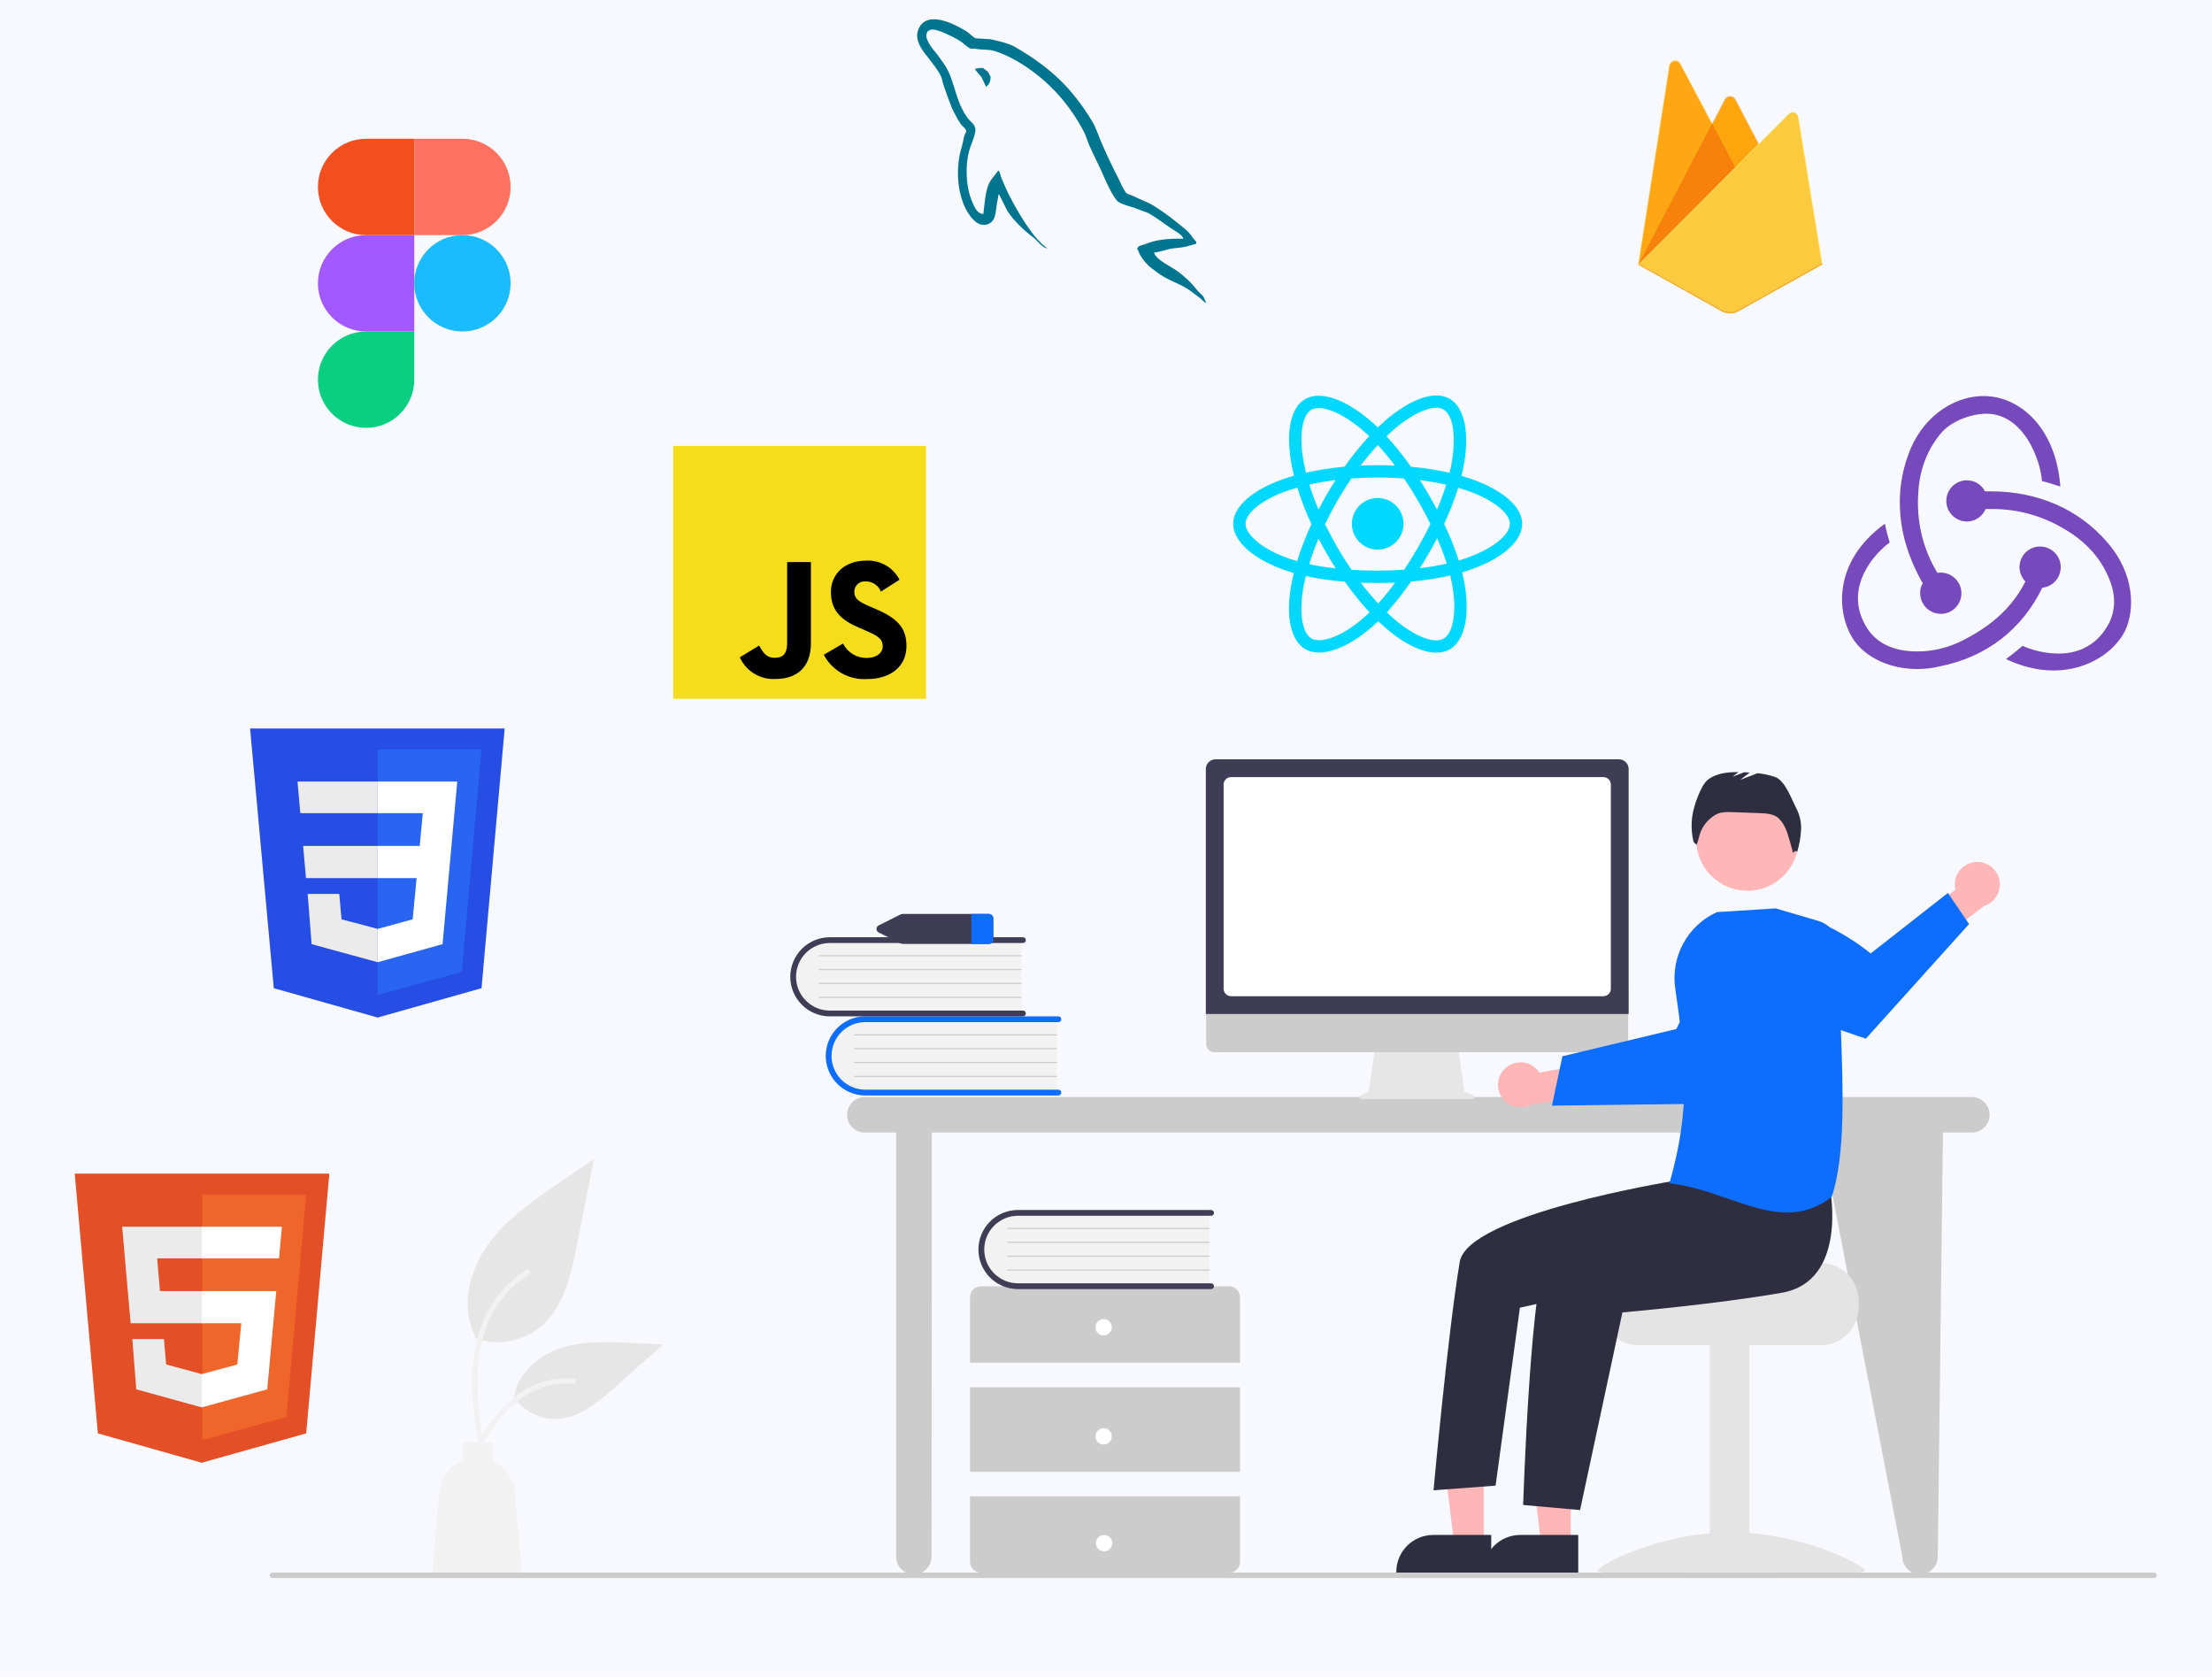 <svg width="1148" height="870" viewBox="0 0 1148 870" fill="none" xmlns="http://www.w3.org/2000/svg">
<rect width="1440" height="1024" transform="translate(-90)" fill="#F8F8FF"/>
<g clip-path="url(#clip0_2_2)">
<path d="M1023.38 569.258H448.805C446.366 569.258 444.026 570.227 442.301 571.952C440.576 573.677 439.607 576.017 439.607 578.457C439.607 580.896 440.576 583.236 442.301 584.961C444.026 586.686 446.366 587.655 448.805 587.655H465.08V807.721C465.08 810.161 466.05 812.5 467.775 814.225C469.5 815.951 471.84 816.92 474.279 816.92C476.719 816.92 479.059 815.951 480.784 814.225C482.509 812.5 483.478 810.161 483.478 807.721L483.618 587.655H944.774L987.294 807.721C987.294 810.161 988.263 812.5 989.988 814.225C991.713 815.951 994.053 816.92 996.493 816.92C998.932 816.92 1001.27 815.951 1003 814.225C1004.72 812.5 1005.69 810.161 1005.69 807.721L1008.37 587.655H1023.38C1025.82 587.655 1028.16 586.686 1029.89 584.961C1031.61 583.236 1032.58 580.896 1032.58 578.457C1032.58 576.017 1031.61 573.677 1029.89 571.952C1028.16 570.227 1025.82 569.258 1023.38 569.258V569.258Z" fill="#CCCCCC"/>
<path d="M548.401 528.269V567.223H450.804C448.247 567.312 445.696 566.897 443.299 566C440.902 565.104 438.705 563.744 436.833 561.998C434.962 560.252 433.452 558.155 432.391 555.826C431.33 553.497 430.738 550.982 430.649 548.424C430.56 545.866 430.976 543.316 431.873 540.918C432.769 538.521 434.129 536.324 435.875 534.453C437.621 532.581 439.718 531.072 442.047 530.011C444.376 528.95 446.891 528.358 449.449 528.269C449.901 528.253 450.352 528.253 450.804 528.269L548.401 528.269Z" fill="#F2F2F2"/>
<path d="M550.798 566.924C550.798 567.321 550.64 567.702 550.359 567.983C550.078 568.264 549.697 568.422 549.3 568.422H449.066C443.625 568.418 438.408 566.254 434.561 562.405C430.715 558.556 428.554 553.337 428.554 547.896C428.554 542.455 430.715 537.236 434.561 533.387C438.408 529.538 443.625 527.374 449.066 527.37H549.3C549.497 527.369 549.692 527.408 549.874 527.483C550.056 527.558 550.222 527.668 550.362 527.807C550.501 527.946 550.612 528.112 550.687 528.294C550.763 528.476 550.802 528.671 550.802 528.868C550.802 529.065 550.763 529.26 550.687 529.442C550.612 529.624 550.501 529.79 550.362 529.929C550.222 530.068 550.056 530.178 549.874 530.253C549.692 530.328 549.497 530.367 549.3 530.366H449.066C444.422 530.373 439.97 532.223 436.688 535.51C433.406 538.797 431.563 543.251 431.563 547.896C431.563 552.54 433.406 556.995 436.688 560.282C439.97 563.569 444.422 565.419 449.066 565.426H549.3C549.697 565.426 550.078 565.584 550.359 565.865C550.64 566.146 550.798 566.527 550.798 566.924V566.924Z" fill="#0D6EFD"/>
<path d="M548.401 537.258H443.522C443.443 537.259 443.367 537.228 443.311 537.172C443.254 537.116 443.222 537.041 443.221 536.961C443.22 536.882 443.251 536.806 443.307 536.749C443.362 536.692 443.438 536.66 443.517 536.659H548.401C548.48 536.66 548.555 536.692 548.61 536.748C548.666 536.804 548.697 536.88 548.697 536.959C548.697 537.038 548.666 537.113 548.61 537.169C548.555 537.226 548.48 537.258 548.401 537.258Z" fill="#CCCCCC"/>
<path d="M548.401 544.45H443.522C443.443 544.45 443.367 544.419 443.311 544.364C443.254 544.308 443.222 544.232 443.221 544.153C443.22 544.074 443.251 543.998 443.307 543.941C443.362 543.884 443.438 543.852 443.517 543.851H548.401C548.48 543.851 548.555 543.883 548.61 543.94C548.666 543.996 548.697 544.071 548.697 544.15C548.697 544.229 548.666 544.305 548.61 544.361C548.555 544.417 548.48 544.449 548.401 544.45Z" fill="#CCCCCC"/>
<path d="M548.401 551.642H443.522C443.443 551.642 443.367 551.611 443.311 551.555C443.254 551.5 443.222 551.424 443.221 551.345C443.22 551.265 443.251 551.189 443.307 551.132C443.362 551.076 443.438 551.043 443.517 551.042H548.401C548.48 551.043 548.555 551.075 548.61 551.131C548.666 551.187 548.697 551.263 548.697 551.342C548.697 551.421 548.666 551.497 548.61 551.553C548.555 551.609 548.48 551.641 548.401 551.642Z" fill="#CCCCCC"/>
<path d="M548.401 558.833H443.522C443.443 558.834 443.367 558.803 443.311 558.747C443.254 558.691 443.222 558.616 443.221 558.536C443.22 558.457 443.251 558.381 443.307 558.324C443.362 558.267 443.438 558.235 443.517 558.234H548.401C548.48 558.235 548.555 558.267 548.61 558.323C548.666 558.379 548.697 558.455 548.697 558.534C548.697 558.612 548.666 558.688 548.61 558.744C548.555 558.8 548.48 558.832 548.401 558.833Z" fill="#CCCCCC"/>
<path d="M530.003 487.228V526.182H432.407C427.241 526.362 422.215 524.482 418.436 520.957C414.656 517.431 412.431 512.548 412.252 507.383C412.072 502.217 413.952 497.191 417.477 493.412C421.003 489.632 425.886 487.407 431.051 487.228C431.503 487.212 431.955 487.212 432.407 487.228H530.003Z" fill="#F2F2F2"/>
<path d="M532.4 525.883C532.4 526.28 532.242 526.661 531.961 526.942C531.68 527.223 531.299 527.381 530.902 527.381H430.668C425.225 527.381 420.004 525.218 416.154 521.369C412.305 517.52 410.142 512.299 410.142 506.855C410.142 501.411 412.305 496.19 416.154 492.341C420.004 488.491 425.225 486.329 430.668 486.329H530.902C531.099 486.329 531.293 486.367 531.475 486.443C531.657 486.518 531.822 486.628 531.961 486.768C532.1 486.907 532.211 487.072 532.286 487.254C532.361 487.435 532.4 487.63 532.4 487.827C532.4 488.024 532.361 488.219 532.286 488.4C532.211 488.582 532.1 488.747 531.961 488.886C531.822 489.026 531.657 489.136 531.475 489.211C531.293 489.286 531.099 489.325 530.902 489.325H430.668C426.019 489.325 421.561 491.172 418.273 494.46C414.986 497.747 413.139 502.206 413.139 506.855C413.139 511.504 414.986 515.963 418.273 519.25C421.561 522.538 426.019 524.384 430.668 524.384H530.902C531.299 524.385 531.68 524.543 531.961 524.823C532.242 525.104 532.4 525.485 532.4 525.883Z" fill="#3F3D56"/>
<path d="M530.003 496.217H425.125C425.045 496.218 424.969 496.187 424.913 496.131C424.856 496.075 424.824 496 424.823 495.92C424.823 495.841 424.853 495.765 424.909 495.708C424.964 495.651 425.04 495.619 425.119 495.618H530.003C530.082 495.619 530.157 495.651 530.213 495.707C530.268 495.763 530.299 495.839 530.299 495.918C530.299 495.996 530.268 496.072 530.213 496.128C530.157 496.184 530.082 496.216 530.003 496.217V496.217Z" fill="#CCCCCC"/>
<path d="M530.003 503.409H425.125C425.045 503.409 424.969 503.378 424.913 503.323C424.856 503.267 424.824 503.191 424.823 503.112C424.823 503.033 424.853 502.956 424.909 502.9C424.964 502.843 425.04 502.811 425.119 502.81H530.003C530.082 502.81 530.157 502.842 530.213 502.898C530.268 502.954 530.299 503.03 530.299 503.109C530.299 503.188 530.268 503.264 530.213 503.32C530.157 503.376 530.082 503.408 530.003 503.409Z" fill="#CCCCCC"/>
<path d="M530.003 510.6H425.125C425.045 510.601 424.969 510.57 424.913 510.514C424.856 510.459 424.824 510.383 424.823 510.304C424.823 510.224 424.853 510.148 424.909 510.091C424.964 510.035 425.04 510.002 425.119 510.001H530.003C530.082 510.002 530.157 510.034 530.213 510.09C530.268 510.146 530.299 510.222 530.299 510.301C530.299 510.38 530.268 510.456 530.213 510.512C530.157 510.568 530.082 510.6 530.003 510.6Z" fill="#CCCCCC"/>
<path d="M530.003 517.792H425.125C425.045 517.792 424.969 517.761 424.913 517.706C424.856 517.65 424.824 517.574 424.823 517.495C424.823 517.416 424.853 517.34 424.909 517.283C424.964 517.226 425.04 517.194 425.119 517.193H530.003C530.082 517.194 530.157 517.225 530.213 517.282C530.268 517.338 530.299 517.413 530.299 517.492C530.299 517.571 530.268 517.647 530.213 517.703C530.157 517.759 530.082 517.791 530.003 517.792V517.792Z" fill="#CCCCCC"/>
<path d="M643.537 707.102V673.137C643.537 671.635 642.94 670.195 641.879 669.134C640.817 668.072 639.377 667.476 637.876 667.476H509.092C507.59 667.476 506.151 668.072 505.089 669.134C504.027 670.195 503.431 671.635 503.431 673.137V707.102H643.537Z" fill="#CCCCCC"/>
<path d="M643.537 719.839H503.431V763.71H643.537V719.839Z" fill="#CCCCCC"/>
<path d="M503.431 776.447V810.412C503.431 811.914 504.027 813.353 505.089 814.415C506.151 815.477 507.59 816.073 509.092 816.073H637.876C639.377 816.073 640.817 815.477 641.879 814.415C642.94 813.353 643.537 811.914 643.537 810.412V776.447H503.431Z" fill="#CCCCCC"/>
<path d="M572.776 692.95C575.121 692.95 577.022 691.049 577.022 688.704C577.022 686.359 575.121 684.458 572.776 684.458C570.432 684.458 568.531 686.359 568.531 688.704C568.531 691.049 570.432 692.95 572.776 692.95Z" fill="white"/>
<path d="M572.776 749.558C575.121 749.558 577.022 747.657 577.022 745.312C577.022 742.968 575.121 741.067 572.776 741.067C570.432 741.067 568.531 742.968 568.531 745.312C568.531 747.657 570.432 749.558 572.776 749.558Z" fill="white"/>
<path d="M573.004 804.968C575.349 804.968 577.249 803.067 577.249 800.722C577.249 798.377 575.349 796.477 573.004 796.477C570.659 796.477 568.758 798.377 568.758 800.722C568.758 803.067 570.659 804.968 573.004 804.968Z" fill="white"/>
<path d="M627.652 628.749V667.704H530.056C524.893 667.88 519.871 665.998 516.094 662.473C512.317 658.948 510.094 654.067 509.915 648.904C509.735 643.741 511.612 638.717 515.135 634.938C518.658 631.158 523.537 628.932 528.7 628.749C529.152 628.733 529.604 628.733 530.056 628.749H627.652Z" fill="#F2F2F2"/>
<path d="M630.05 667.404C630.05 667.801 629.892 668.182 629.611 668.463C629.33 668.744 628.949 668.902 628.552 668.902H528.318C522.875 668.903 517.655 666.743 513.805 662.896C509.955 659.049 507.79 653.831 507.787 648.388C507.784 642.946 509.942 637.725 513.787 633.873C517.633 630.022 522.851 627.855 528.293 627.85H628.552C628.749 627.849 628.944 627.888 629.126 627.963C629.308 628.038 629.474 628.148 629.613 628.287C629.753 628.426 629.864 628.592 629.939 628.774C630.015 628.956 630.054 629.151 630.054 629.348C630.054 629.545 630.015 629.74 629.939 629.922C629.864 630.104 629.753 630.27 629.613 630.409C629.474 630.548 629.308 630.658 629.126 630.733C628.944 630.808 628.749 630.847 628.552 630.846H528.318C523.673 630.852 519.22 632.702 515.938 635.989C512.655 639.276 510.811 643.731 510.811 648.376C510.811 653.021 512.655 657.476 515.938 660.763C519.22 664.05 523.673 665.9 528.318 665.906H628.552C628.949 665.906 629.33 666.064 629.611 666.345C629.892 666.626 630.05 667.007 630.05 667.404V667.404Z" fill="#3F3D56"/>
<path d="M627.652 637.738H522.774C522.695 637.739 522.619 637.708 522.562 637.652C522.506 637.596 522.474 637.521 522.473 637.441C522.472 637.362 522.503 637.286 522.559 637.229C522.614 637.172 522.69 637.14 522.769 637.139H627.653C627.731 637.14 627.807 637.172 627.863 637.228C627.918 637.284 627.949 637.36 627.949 637.439C627.949 637.518 627.918 637.593 627.863 637.649C627.807 637.706 627.731 637.738 627.653 637.738H627.652Z" fill="#CCCCCC"/>
<path d="M627.652 644.93H522.774C522.695 644.93 522.619 644.899 522.562 644.844C522.506 644.788 522.474 644.712 522.473 644.633C522.472 644.554 522.503 644.478 522.559 644.421C522.614 644.364 522.69 644.332 522.769 644.331H627.653C627.731 644.332 627.807 644.363 627.863 644.42C627.918 644.476 627.949 644.551 627.949 644.63C627.949 644.709 627.918 644.785 627.863 644.841C627.807 644.897 627.731 644.929 627.653 644.93H627.652Z" fill="#CCCCCC"/>
<path d="M627.652 652.122H522.774C522.695 652.122 522.619 652.091 522.562 652.035C522.506 651.98 522.474 651.904 522.473 651.825C522.472 651.746 522.503 651.669 522.559 651.613C522.614 651.556 522.69 651.523 522.769 651.522H627.653C627.731 651.523 627.807 651.555 627.863 651.611C627.918 651.667 627.949 651.743 627.949 651.822C627.949 651.901 627.918 651.977 627.863 652.033C627.807 652.089 627.731 652.121 627.653 652.122H627.652Z" fill="#CCCCCC"/>
<path d="M627.652 659.313H522.774C522.695 659.314 522.619 659.283 522.562 659.227C522.506 659.171 522.474 659.096 522.473 659.016C522.472 658.937 522.503 658.861 522.559 658.804C522.614 658.747 522.69 658.715 522.769 658.714H627.653C627.731 658.715 627.807 658.747 627.863 658.803C627.918 658.859 627.949 658.935 627.949 659.014C627.949 659.093 627.918 659.168 627.863 659.224C627.807 659.281 627.731 659.312 627.653 659.313H627.652Z" fill="#CCCCCC"/>
<path d="M513.031 474.232H468.565C468.143 474.232 467.727 474.329 467.348 474.515L456.125 480.134C455.756 480.291 455.441 480.553 455.22 480.888C454.998 481.222 454.88 481.615 454.88 482.016C454.88 482.417 454.998 482.81 455.22 483.144C455.441 483.479 455.756 483.741 456.125 483.898L467.348 489.517C467.727 489.703 468.143 489.8 468.565 489.8H513.031C513.644 489.835 514.246 489.628 514.707 489.222C515.168 488.817 515.45 488.247 515.494 487.634V476.398C515.45 475.785 515.168 475.215 514.707 474.81C514.246 474.404 513.644 474.197 513.031 474.232V474.232Z" fill="#3F3D56"/>
<path d="M515.494 476.398V487.634C515.45 488.247 515.168 488.817 514.707 489.223C514.246 489.628 513.644 489.835 513.031 489.8H504.172V474.232H513.031C513.644 474.197 514.246 474.404 514.707 474.81C515.168 475.215 515.45 475.785 515.494 476.398V476.398Z" fill="#0D6EFD"/>
<path d="M246.444 694.412C252.17 696.424 258.317 696.928 264.294 695.876C270.271 694.823 275.876 692.248 280.57 688.4C292.522 678.368 296.27 661.84 299.319 646.536C302.325 631.448 305.332 616.359 308.338 601.27L289.456 614.272C275.877 623.622 261.992 633.271 252.59 646.814C243.188 660.357 239.084 678.844 246.638 693.498" fill="#E6E6E6"/>
<path d="M248.058 749.216C246.147 735.295 244.182 721.196 245.523 707.126C246.713 694.63 250.525 682.425 258.287 672.418C262.406 667.117 267.419 662.574 273.1 658.995C274.581 658.06 275.944 660.408 274.469 661.339C264.64 667.551 257.038 676.724 252.758 687.535C248.031 699.558 247.272 712.663 248.087 725.435C248.579 733.158 249.623 740.831 250.675 748.494C250.758 748.841 250.707 749.206 250.531 749.516C250.355 749.826 250.068 750.057 249.728 750.163C249.381 750.257 249.011 750.21 248.698 750.032C248.386 749.855 248.156 749.562 248.058 749.216L248.058 749.216Z" fill="#F2F2F2"/>
<path d="M266.466 724.583C268.921 728.315 272.297 731.352 276.267 733.401C280.237 735.45 284.668 736.442 289.132 736.281C300.607 735.737 310.172 727.728 318.783 720.126L344.253 697.638L327.396 696.831C315.274 696.251 302.839 695.71 291.293 699.448C279.747 703.186 269.098 712.183 266.987 724.134" fill="#E6E6E6"/>
<path d="M242.657 757.218C251.856 740.942 262.525 722.853 281.59 717.071C286.891 715.469 292.449 714.895 297.966 715.38C299.704 715.53 299.27 718.21 297.535 718.061C288.288 717.293 279.059 719.735 271.402 724.974C264.033 729.99 258.296 736.963 253.44 744.357C250.466 748.887 247.801 753.608 245.137 758.323C244.285 759.83 241.796 758.743 242.657 757.218L242.657 757.218Z" fill="#F2F2F2"/>
<path d="M227.919 774.35C228.229 770.759 229.518 767.321 231.646 764.412C233.775 761.503 236.661 759.234 239.99 757.852V748.442H255.772V758.148C258.937 759.598 261.661 761.862 263.666 764.708C265.671 767.554 266.885 770.881 267.185 774.35L270.896 817.488H224.208L227.919 774.35Z" fill="#F2F2F2"/>
<path d="M764.636 568.373L759.942 566.396L756.721 542.861H713.832L710.341 566.3L706.141 568.4C705.94 568.501 705.778 568.666 705.683 568.87C705.588 569.073 705.564 569.303 705.616 569.522C705.668 569.74 705.791 569.935 705.968 570.075C706.144 570.214 706.362 570.29 706.587 570.29H764.249C764.48 570.29 764.703 570.21 764.881 570.064C765.059 569.919 765.182 569.716 765.227 569.49C765.273 569.264 765.239 569.03 765.131 568.826C765.023 568.623 764.849 568.463 764.636 568.373V568.373Z" fill="#E6E6E6"/>
<path d="M840.853 545.992H630.17C629.065 545.99 628.006 545.549 627.225 544.766C626.444 543.984 626.006 542.924 626.006 541.818V512.109H845.018V541.818C845.018 542.924 844.579 543.984 843.799 544.766C843.018 545.549 841.959 545.99 840.853 545.992V545.992Z" fill="#CCCCCC"/>
<path d="M845.238 526.15H625.813V399.032C625.815 397.698 626.346 396.419 627.289 395.475C628.232 394.532 629.511 394.001 630.845 394H840.206C841.54 394.001 842.819 394.532 843.763 395.475C844.706 396.419 845.237 397.698 845.238 399.032L845.238 526.15Z" fill="#3F3D56"/>
<path d="M832.133 516.924H638.919C637.89 516.923 636.904 516.514 636.177 515.787C635.45 515.06 635.041 514.074 635.04 513.045V407.105C635.041 406.077 635.45 405.091 636.177 404.364C636.904 403.636 637.89 403.227 638.919 403.226H832.133C833.161 403.227 834.147 403.636 834.874 404.364C835.602 405.091 836.011 406.077 836.012 407.105V513.045C836.011 514.074 835.602 515.06 834.874 515.787C834.147 516.514 833.161 516.923 832.133 516.924V516.924Z" fill="white"/>
<path d="M781.243 554.305C782.49 553.153 783.975 552.288 785.593 551.772C787.211 551.255 788.922 551.1 790.607 551.317C792.291 551.533 793.907 552.117 795.342 553.026C796.776 553.935 797.994 555.147 798.909 556.577L825.044 551.931L831.741 567.124L794.742 573.167C792.237 574.546 789.313 574.957 786.525 574.324C783.737 573.691 781.278 572.057 779.614 569.732C777.95 567.407 777.197 564.552 777.497 561.709C777.798 558.866 779.13 556.231 781.243 554.305V554.305Z" fill="#FFB6B6"/>
<path d="M805.44 573.704L832.685 573.365L836.134 573.318L891.567 572.62C891.567 572.62 906.62 558.259 919.727 543.473L917.89 530.185C916.098 517.144 909.629 505.198 899.686 496.57C880.913 509.114 870.026 533.944 870.026 533.944L835.656 542.165L832.218 542.987L810.862 548.09L805.44 573.704Z" fill="#0D6EFD"/>
<path d="M944.913 655.38H894.056C894.056 657.559 838.462 659.328 838.462 659.328C837.235 660.251 836.118 661.311 835.13 662.486C832.162 666.025 830.54 670.499 830.55 675.119V678.277C830.552 683.511 832.632 688.531 836.333 692.232C840.035 695.933 845.054 698.013 850.289 698.015H944.913C950.147 698.011 955.165 695.93 958.866 692.229C962.566 688.528 964.648 683.51 964.652 678.277V675.119C964.645 669.886 962.563 664.869 958.863 661.169C955.163 657.469 950.146 655.387 944.913 655.38V655.38Z" fill="#E4E4E4"/>
<path d="M907.93 697.231H887.402V815.721H907.93V697.231Z" fill="#E4E4E4"/>
<path d="M828.976 815C828.976 817.218 860.083 815.858 898.456 815.858C936.828 815.858 967.935 817.218 967.935 815C967.935 812.781 936.828 795.193 898.456 795.193C860.083 795.193 828.976 812.782 828.976 815Z" fill="#E4E4E4"/>
<path d="M815.186 801.461L799.908 801.46L792.64 742.531L815.188 742.532L815.186 801.461Z" fill="#FFB6B6"/>
<path d="M819.082 816.27L769.82 816.268V815.645C769.82 810.56 771.84 805.683 775.436 802.088C779.032 798.492 783.909 796.472 788.994 796.471H788.995L819.083 796.473L819.082 816.27Z" fill="#2F2E41"/>
<path d="M770.031 801.461L754.753 801.46L747.485 742.531L770.033 742.532L770.031 801.461Z" fill="#FFB6B6"/>
<path d="M773.927 816.27L724.665 816.268V815.645C724.665 810.56 726.685 805.683 730.281 802.088C733.877 798.492 738.754 796.472 743.839 796.471H743.84L773.928 796.473L773.927 816.27Z" fill="#2F2E41"/>
<path d="M906.887 462.2C921.557 462.2 933.451 450.307 933.451 435.636C933.451 420.965 921.557 409.072 906.887 409.072C892.216 409.072 880.323 420.965 880.323 435.636C880.323 450.307 892.216 462.2 906.887 462.2Z" fill="#FFB6B6"/>
<path d="M949.88 617.642C949.88 617.642 958.793 664.773 924.88 670.775C890.968 676.777 842.014 680.995 842.014 680.995L820.03 783.562L790.496 780.925C790.496 780.925 794.424 657.457 804.084 647.798C813.743 638.138 874.796 609.215 874.796 609.215L949.88 617.642Z" fill="#2F2E41"/>
<path d="M883.646 597.89L868.814 612.769C868.814 612.769 761.72 630.019 757.589 654.754C751.351 692.098 743.984 773.306 743.984 773.306L776.183 770.891L788.809 678.58L840.327 666.861L898.941 634.918L883.646 597.89Z" fill="#2F2E41"/>
<path d="M932.449 419.779C929.826 414.832 926.495 404.972 921.202 403.143C918.263 402.168 915.225 401.521 912.143 401.213L903.147 404.673L908.043 400.865C907.09 400.808 906.137 400.762 905.185 400.726L899.115 403.06L902.221 400.645C896.562 400.587 890.721 401.175 886.336 404.62C882.598 407.557 878.894 418.682 878.296 423.398C877.655 427.909 877.879 432.501 878.956 436.928L880.493 438.39C881.031 437.157 881.435 435.87 881.699 434.551C882.25 432.087 883.309 429.764 884.807 427.732C886.305 425.699 888.211 424 890.402 422.745L890.485 422.698C893.064 421.247 896.192 421.314 899.148 421.42L913.19 421.925C916.568 422.047 920.206 422.261 922.84 424.38C924.514 425.943 925.83 427.85 926.698 429.969C928.007 432.61 930.564 442.573 930.564 442.573C930.564 442.573 932.011 440.693 932.705 442.092C933.817 438.44 934.493 434.67 934.719 430.859C934.94 427.031 934.158 423.212 932.449 419.779V419.779Z" fill="#2F2E41"/>
<path d="M1025.36 447.302C1023.66 447.413 1022.01 447.895 1020.53 448.713C1019.04 449.531 1017.75 450.666 1016.74 452.036C1015.74 453.407 1015.05 454.981 1014.72 456.647C1014.4 458.313 1014.44 460.031 1014.84 461.68L993.483 477.437L999.893 492.754L1029.75 470.078C1032.47 469.21 1034.78 467.372 1036.24 464.914C1037.7 462.456 1038.21 459.548 1037.67 456.74C1037.13 453.933 1035.58 451.422 1033.31 449.682C1031.04 447.942 1028.21 447.095 1025.36 447.302V447.302Z" fill="#FFB6B6"/>
<path d="M1021.92 479.47L968.369 538.945C968.369 538.945 942.759 530.747 922.954 521.858L914.056 494.531C911.99 488.191 911.108 481.525 911.455 474.866C938.911 467.56 970.846 494.745 970.846 494.745L1010.93 463.346L1021.92 479.47Z" fill="#0D6EFD"/>
<path d="M896.964 622.035C887.41 618.735 877.531 615.322 866.875 614.041L866.418 613.986L866.544 613.543C877.575 574.812 874.821 550.036 869.416 512.82C868.266 504.792 869.743 496.608 873.627 489.489C877.51 482.37 883.592 476.698 890.964 473.319L891.03 473.289L921.464 471.355L921.533 471.351L943.668 477.861C946.852 478.804 949.639 480.766 951.601 483.444C953.564 486.123 954.595 489.372 954.535 492.692C954.295 504.931 954.804 518.596 955.342 533.063C956.55 565.519 957.799 599.08 950.711 620.855L950.674 620.969L950.58 621.043C944.064 626.35 935.902 629.217 927.499 629.151C917.564 629.151 907.425 625.649 896.964 622.035Z" fill="#0D6EFD"/>
<path d="M1117.91 818.837H141.415C141.04 818.837 140.68 818.687 140.415 818.422C140.149 818.157 140 817.797 140 817.421C140 817.046 140.149 816.686 140.415 816.421C140.68 816.155 141.04 816.006 141.415 816.006H1117.91C1118.29 816.006 1118.65 816.155 1118.91 816.421C1119.18 816.686 1119.33 817.046 1119.33 817.421C1119.33 817.797 1119.18 818.157 1118.91 818.422C1118.65 818.687 1118.29 818.837 1117.91 818.837Z" fill="#CCCCCC"/>
</g>
<g clip-path="url(#clip1_2_2)">
<path fill-rule="evenodd" clip-rule="evenodd" d="M510.137 35.251C508.431 35.219 507.223 35.435 505.948 35.715V35.947H506.181C506.997 37.619 508.434 38.696 509.44 40.137C510.213 41.766 510.989 43.394 511.764 45.021C511.843 44.943 511.922 44.867 511.997 44.789C513.44 43.775 514.098 42.151 514.092 39.671C513.513 39.062 513.427 38.302 512.927 37.577C512.265 36.61 510.976 36.063 510.137 35.251ZM622.742 154.606C623.84 155.411 624.576 156.661 626 157.167V156.934C625.25 155.983 625.06 154.671 624.372 153.675C623.366 152.669 622.353 151.66 621.347 150.65C618.388 146.724 614.637 143.279 610.645 140.415C607.466 138.129 600.34 135.045 599.012 131.343C598.936 131.264 598.857 131.185 598.778 131.106C601.034 130.853 603.677 130.037 605.759 129.478C609.257 128.541 612.384 128.784 615.994 127.85C617.625 127.383 619.252 126.917 620.88 126.456V125.522C619.055 123.648 617.753 121.168 615.764 119.472C610.552 115.038 604.868 110.604 599.011 106.91C595.766 104.859 591.751 103.529 588.309 101.791C587.151 101.207 585.119 100.903 584.353 99.93C582.548 97.624 581.562 94.702 580.167 92.018C577.248 86.394 574.377 80.252 571.789 74.335C570.027 70.301 568.873 66.322 566.673 62.702C556.109 45.333 544.735 34.849 527.121 24.544C523.37 22.353 518.859 21.488 514.092 20.358C511.534 20.203 508.972 20.046 506.414 19.892C504.852 19.239 503.228 17.329 501.762 16.402C495.925 12.716 480.955 4.696 476.635 15.239C473.905 21.893 480.712 28.386 483.148 31.759C484.858 34.124 487.044 36.776 488.268 39.435C489.07 41.184 489.207 42.938 489.899 44.788C491.59 49.345 493.059 54.302 495.246 58.515C496.353 60.645 497.573 62.891 498.971 64.796C499.829 65.966 501.295 66.48 501.525 68.286C500.092 70.297 500.009 73.417 499.204 75.964C495.567 87.43 496.938 101.679 502.229 110.166C503.85 112.77 507.673 118.359 512.927 116.214C517.523 114.342 516.499 108.538 517.814 103.419C518.109 102.256 517.929 101.403 518.511 100.627V100.859C519.909 103.65 521.305 106.442 522.7 109.233C525.801 114.225 531.302 119.445 535.963 122.962C538.377 124.787 540.28 127.944 543.408 129.012V128.775H543.174C542.566 127.835 541.618 127.441 540.85 126.684C539.028 124.898 537.003 122.679 535.496 120.634C531.255 114.879 527.51 108.579 524.097 102.022C522.466 98.891 521.049 95.436 519.674 92.251C519.145 91.021 519.151 89.164 518.046 88.527C516.541 90.861 514.324 92.751 513.16 95.507C511.299 99.915 511.059 105.289 510.369 110.862C509.961 111.009 510.142 110.909 509.901 111.094C506.66 110.314 505.522 106.978 504.319 104.115C501.274 96.879 500.708 85.225 503.388 76.894C504.081 74.74 507.219 67.95 505.946 65.959C505.34 63.971 503.344 62.824 502.227 61.305C500.839 59.428 499.458 56.959 498.498 54.79C496.009 49.148 494.846 42.814 492.221 37.109C490.966 34.384 488.844 31.623 487.102 29.198C485.172 26.513 483.012 24.536 481.518 21.287C480.986 20.133 480.262 18.287 481.052 17.1C481.301 16.299 481.656 15.965 482.449 15.704C483.801 14.663 487.556 16.05 488.962 16.634C492.691 18.183 495.808 19.659 498.968 21.752C500.484 22.758 502.018 24.704 503.85 25.243H505.945C509.223 25.995 512.893 25.478 515.95 26.407C521.359 28.051 526.206 30.608 530.607 33.388C544.016 41.853 554.981 53.908 562.482 68.286C563.688 70.601 564.212 72.81 565.273 75.267C567.416 80.219 570.12 85.313 572.253 90.157C574.38 94.986 576.455 99.862 579.464 103.884C581.045 105.996 587.157 107.13 589.936 108.305C591.883 109.127 595.071 109.985 596.913 111.094C600.438 113.22 603.848 115.748 607.151 118.076C608.802 119.241 613.879 121.791 614.129 123.89C605.948 123.673 599.698 124.433 594.354 126.685C592.835 127.323 590.415 127.342 590.165 129.242C591 130.116 591.132 131.426 591.796 132.5C593.069 134.566 595.222 137.33 597.146 138.784C599.247 140.369 601.411 142.065 603.66 143.437C607.664 145.88 612.136 147.274 615.99 149.719C618.27 151.163 620.526 152.978 622.742 154.606Z" fill="#00758F"/>
</g>
<path d="M763.33 248.459C761.774 247.924 760.162 247.417 758.501 246.938C758.774 245.824 759.025 244.725 759.247 243.644C762.903 225.901 760.513 211.608 752.352 206.901C744.527 202.389 731.729 207.094 718.804 218.342C717.562 219.424 716.315 220.569 715.069 221.769C714.239 220.975 713.411 220.208 712.584 219.474C699.038 207.446 685.461 202.378 677.308 207.098C669.49 211.623 667.175 225.061 670.466 241.876C670.783 243.5 671.155 245.159 671.575 246.845C669.653 247.39 667.798 247.972 666.023 248.591C650.142 254.127 640 262.805 640 271.805C640 281.102 650.888 290.426 667.429 296.079C668.734 296.525 670.089 296.947 671.484 297.348C671.031 299.172 670.637 300.959 670.306 302.702C667.169 319.225 669.619 332.345 677.416 336.842C685.469 341.487 698.985 336.713 712.147 325.209C713.187 324.299 714.231 323.335 715.277 322.324C716.632 323.629 717.986 324.865 719.332 326.023C732.08 336.994 744.671 341.423 752.46 336.914C760.506 332.256 763.121 318.162 759.726 301.015C759.467 299.705 759.165 298.367 758.826 297.005C759.775 296.725 760.707 296.435 761.616 296.134C778.812 290.436 790 281.226 790 271.805C790 262.772 779.531 254.036 763.33 248.459ZM759.6 290.051C758.78 290.323 757.939 290.585 757.081 290.84C755.183 284.83 752.621 278.439 749.485 271.837C752.477 265.391 754.94 259.082 756.785 253.112C758.32 253.556 759.809 254.024 761.244 254.518C775.125 259.297 783.592 266.362 783.592 271.805C783.592 277.604 774.448 285.132 759.6 290.051ZM753.44 302.259C754.941 309.841 755.155 316.697 754.161 322.056C753.267 326.872 751.471 330.082 749.249 331.368C744.522 334.104 734.413 330.548 723.511 321.166C722.261 320.09 721.002 318.942 719.739 317.727C723.966 313.104 728.19 307.73 732.313 301.762C739.564 301.119 746.415 300.067 752.628 298.63C752.934 299.865 753.206 301.075 753.44 302.259ZM691.138 330.895C686.52 332.526 682.841 332.573 680.618 331.291C675.886 328.562 673.919 318.028 676.602 303.897C676.91 302.279 677.276 300.617 677.697 298.918C683.842 300.276 690.643 301.254 697.911 301.843C702.062 307.683 706.408 313.051 710.788 317.752C709.831 318.675 708.878 319.555 707.93 320.384C702.11 325.471 696.278 329.08 691.138 330.895ZM669.501 290.016C662.187 287.516 656.147 284.267 652.006 280.721C648.286 277.535 646.408 274.372 646.408 271.805C646.408 266.343 654.551 259.377 668.132 254.641C669.78 254.067 671.505 253.525 673.295 253.017C675.172 259.123 677.635 265.506 680.606 271.961C677.596 278.512 675.099 284.998 673.204 291.175C671.927 290.808 670.691 290.422 669.501 290.016ZM676.754 240.645C673.935 226.239 675.807 215.371 680.519 212.644C685.537 209.738 696.633 213.881 708.329 224.265C709.077 224.929 709.827 225.624 710.58 226.343C706.222 231.022 701.915 236.35 697.802 242.156C690.747 242.809 683.994 243.86 677.785 245.266C677.395 243.696 677.049 242.153 676.754 240.645ZM741.457 256.622C739.973 254.058 738.449 251.555 736.896 249.121C741.682 249.726 746.267 250.529 750.573 251.511C749.281 255.655 747.669 259.987 745.773 264.428C744.412 261.845 742.973 259.24 741.457 256.622ZM715.072 230.922C718.027 234.124 720.987 237.699 723.899 241.578C720.965 241.44 717.995 241.368 715 241.368C712.034 241.368 709.085 241.438 706.17 241.574C709.084 237.731 712.07 234.161 715.072 230.922ZM688.517 256.666C687.034 259.237 685.622 261.828 684.282 264.423C682.416 259.997 680.82 255.646 679.516 251.444C683.796 250.486 688.359 249.703 693.115 249.109C691.54 251.566 690.003 254.088 688.517 256.666V256.666ZM693.252 294.959C688.339 294.411 683.706 293.668 679.428 292.737C680.752 288.459 682.384 284.015 684.29 279.494C685.632 282.087 687.05 284.679 688.542 287.255H688.542C690.062 289.88 691.636 292.451 693.252 294.959ZM715.249 313.14C712.212 309.864 709.182 306.239 706.224 302.34C709.096 302.453 712.024 302.51 715 302.51C718.057 302.51 721.08 302.441 724.055 302.309C721.134 306.278 718.184 309.908 715.249 313.14ZM745.834 279.264C747.839 283.833 749.529 288.255 750.871 292.459C746.522 293.451 741.826 294.25 736.878 294.844C738.435 292.376 739.973 289.83 741.483 287.211C743.011 284.562 744.462 281.908 745.834 279.264ZM735.932 284.01C733.588 288.076 731.18 291.957 728.737 295.62C724.285 295.938 719.687 296.102 715 296.102C710.332 296.102 705.792 295.957 701.419 295.673C698.877 291.962 696.417 288.069 694.087 284.045H694.088C691.764 280.031 689.626 275.984 687.688 271.959C689.625 267.925 691.758 263.873 694.068 259.867L694.068 259.868C696.384 255.851 698.822 251.977 701.341 248.289C705.802 247.952 710.377 247.776 715 247.776H715C719.644 247.776 724.224 247.953 728.684 248.293C731.164 251.954 733.586 255.815 735.911 259.833C738.263 263.896 740.424 267.921 742.378 271.868C740.43 275.884 738.274 279.949 735.932 284.01ZM749.151 212.453C754.174 215.35 756.128 227.032 752.972 242.351C752.77 243.328 752.544 244.324 752.297 245.333C746.074 243.897 739.317 242.828 732.241 242.165C728.12 236.295 723.849 230.959 719.561 226.34C720.714 225.231 721.865 224.174 723.011 223.176C734.085 213.538 744.435 209.734 749.151 212.453ZM715 258.411C722.397 258.411 728.394 264.408 728.394 271.805C728.394 279.203 722.397 285.2 715 285.2C707.603 285.2 701.606 279.203 701.606 271.805C701.606 264.408 707.603 258.411 715 258.411Z" fill="#00D8FF"/>
<path d="M480.625 231.375H349.375V362.625H480.625V231.375Z" fill="#F5DE19"/>
<path d="M437.542 333.914C438.66 336.186 440.398 338.095 442.554 339.422C444.711 340.749 447.198 341.439 449.73 341.414C454.839 341.414 458.106 338.859 458.106 335.32C458.106 331.102 454.75 329.592 449.125 327.131L446.041 325.809C437.134 322.017 431.228 317.269 431.228 307.228C431.228 297.98 438.259 290.934 449.289 290.934C452.86 290.677 456.427 291.476 459.546 293.232C462.666 294.988 465.199 297.624 466.83 300.811L457.187 306.975C456.559 305.395 455.466 304.043 454.052 303.099C452.638 302.154 450.97 301.662 449.27 301.688C448.529 301.613 447.779 301.694 447.071 301.926C446.362 302.157 445.709 302.533 445.154 303.031C444.599 303.528 444.153 304.136 443.846 304.815C443.539 305.494 443.376 306.23 443.369 306.975C443.369 310.673 445.661 312.173 450.953 314.475L454.037 315.797C464.519 320.292 470.444 324.872 470.444 335.17C470.444 346.275 461.72 352.359 450.006 352.359C445.442 352.65 440.891 351.614 436.903 349.376C432.915 347.137 429.659 343.793 427.53 339.745L437.542 333.914ZM393.972 334.983C395.908 338.419 397.67 341.325 401.908 341.325C405.958 341.325 408.517 339.741 408.517 333.577V291.638H420.85V333.741C420.85 346.509 413.35 352.322 402.433 352.322C398.574 352.533 394.741 351.571 391.439 349.563C388.137 347.555 385.52 344.595 383.931 341.072L393.972 334.983Z" fill="black"/>
<path d="M142.094 512.766L129.789 378H261.918L249.906 512.766L196 528" fill="#264DE4"/>
<path d="M196 388.84V516.281L239.652 504.27L249.906 388.84" fill="#2965F1"/>
<path d="M154.398 405.539H196V421.945H155.863L154.398 405.539ZM157.328 438.938H196V455.637H158.793L157.328 438.938ZM159.672 463.84H176.078L177.25 477.023L196 482.004V499.289L161.723 489.914" fill="#EBEBEB"/>
<path d="M196 438.938V455.637H216.215L214.164 477.023L196 482.004V499.289L229.691 489.914L237.309 405.539H196V421.945H219.438L217.826 438.938H196Z" fill="white"/>
<path d="M190 222C203.8 222 215 210.8 215 197V172H190C176.2 172 165 183.2 165 197C165 210.8 176.2 222 190 222Z" fill="#0ACF83"/>
<path d="M165 147C165 133.2 176.2 122 190 122H215V172H190C176.2 172 165 160.8 165 147Z" fill="#A259FF"/>
<path d="M165 97C165 83.2 176.2 72 190 72H215V122H190C176.2 122 165 110.8 165 97Z" fill="#F24E1E"/>
<path d="M215 72H240C253.8 72 265 83.2 265 97C265 110.8 253.8 122 240 122H215V72Z" fill="#FF7262"/>
<path d="M265 147C265 160.8 253.8 172 240 172C226.2 172 215 160.8 215 147C215 133.2 226.2 122 240 122C253.8 122 265 133.2 265 147Z" fill="#1ABCFE"/>
<path d="M50.801 743.766L38.789 609H170.918L158.906 743.766L104.707 759" fill="#E34F26"/>
<path d="M105 747.281L148.652 735.27L158.906 619.84H105" fill="#EF652A"/>
<path d="M105 669.938H83.027L81.562 652.945H105V636.539H63.398L67.793 686.637H105V669.938ZM104.707 713.004L86.25 708.023L85.078 694.84H68.672L70.723 720.914L104.707 730.289V713.004Z" fill="#EBEBEB"/>
<path d="M104.707 669.938V686.637H125.215L123.164 708.023L104.707 713.004V730.289L138.691 720.914L143.379 669.938H104.707ZM104.707 636.539V652.945H144.844L146.309 636.539H104.707Z" fill="white"/>
<path d="M850.188 137.312L850.984 136.202L888.578 64.886L888.658 64.131L872.087 33.006C871.784 32.437 871.309 31.978 870.731 31.693C870.152 31.409 869.498 31.313 868.862 31.42C868.226 31.528 867.64 31.832 867.187 32.291C866.733 32.75 866.436 33.339 866.336 33.977L850.188 137.312Z" fill="#FFC24A"/>
<path d="M850.656 136.469L851.256 135.297L888.461 64.722L871.933 33.475C871.66 32.932 871.219 32.491 870.675 32.22C870.131 31.948 869.514 31.86 868.916 31.969C868.318 32.078 867.771 32.377 867.357 32.823C866.944 33.268 866.686 33.836 866.622 34.441L850.656 136.469Z" fill="#FFA712"/>
<path d="M900.738 87.672L913.075 75.016L900.733 51.48C900.461 50.973 900.057 50.55 899.564 50.255C899.071 49.959 898.507 49.804 897.932 49.804C897.357 49.804 896.793 49.959 896.3 50.255C895.807 50.55 895.403 50.973 895.131 51.48L888.536 64.052V65.125L900.738 87.672Z" fill="#F4BD62"/>
<path d="M900.517 87.156L912.512 74.875L900.517 52C900.321 51.505 899.985 51.077 899.552 50.768C899.118 50.459 898.603 50.283 898.071 50.259C897.539 50.236 897.012 50.367 896.552 50.637C896.093 50.907 895.722 51.304 895.483 51.78L888.855 64.572L888.658 65.223L900.517 87.156Z" fill="#FFA50E"/>
<path d="M850.197 137.317L850.558 136.952L851.866 136.422L899.959 88.506L900.569 86.847L888.573 63.981L850.197 137.317Z" fill="#F6820C"/>
<path d="M902.275 161.481L945.813 137.205L933.372 60.653C933.283 60.114 933.047 59.609 932.689 59.195C932.332 58.78 931.868 58.473 931.347 58.305C930.826 58.137 930.27 58.117 929.738 58.245C929.206 58.373 928.72 58.645 928.333 59.031L850.188 137.313L893.467 161.477C894.813 162.227 896.328 162.622 897.869 162.622C899.41 162.622 900.925 162.227 902.27 161.477" fill="#FDE068"/>
<path d="M945.414 137.003L933.077 61.028C933.055 60.512 932.88 60.014 932.575 59.597C932.27 59.18 931.849 58.863 931.363 58.686C930.878 58.508 930.351 58.479 929.849 58.602C929.347 58.724 928.893 58.993 928.544 59.373L850.656 137.167L893.458 161.073C894.793 161.818 896.296 162.209 897.824 162.209C899.353 162.209 900.856 161.818 902.191 161.073L945.414 137.003Z" fill="#FCCA3F"/>
<path d="M902.275 160.75C900.929 161.501 899.414 161.895 897.873 161.895C896.333 161.895 894.817 161.501 893.472 160.75L850.544 136.947L850.188 137.313L893.467 161.477C894.813 162.227 896.328 162.622 897.869 162.622C899.41 162.622 900.925 162.227 902.27 161.477L945.813 137.205L945.705 136.548L902.275 160.75Z" fill="#EEAB37"/>
<path d="M1059.93 304.968C1065.47 304.396 1069.67 299.624 1069.48 293.897C1069.29 288.17 1064.52 283.589 1058.79 283.589H1058.41C1052.49 283.78 1047.91 288.743 1048.1 294.66C1048.29 297.524 1049.44 300.005 1051.15 301.723C1044.66 314.513 1034.74 323.866 1019.85 331.693C1009.73 337.038 999.234 338.947 988.735 337.61C980.146 336.465 973.465 332.647 969.266 326.348C963.157 316.994 962.585 306.877 967.738 296.76C971.365 289.506 977.092 284.162 980.718 281.489C979.955 279.008 978.81 274.808 978.237 271.754C950.559 291.797 953.422 318.903 961.821 331.693C968.12 341.237 980.909 347.155 995.035 347.155C998.852 347.155 1002.67 346.773 1006.49 345.819C1030.92 341.046 1049.44 326.539 1059.93 304.968ZM1093.53 281.298C1079.02 264.309 1057.64 254.956 1033.21 254.956H1030.16C1028.44 251.52 1024.81 249.229 1020.8 249.229H1020.42C1014.5 249.42 1009.92 254.383 1010.11 260.301C1010.31 266.027 1015.08 270.609 1020.8 270.609H1021.19C1025.38 270.418 1029.01 267.745 1030.54 264.118H1033.97C1048.48 264.118 1062.22 268.318 1074.63 276.526C1084.18 282.825 1091.05 291.034 1094.87 300.96C1098.11 308.977 1097.92 316.803 1094.48 323.485C1089.14 333.602 1080.17 339.137 1068.33 339.137C1060.7 339.137 1053.44 336.847 1049.63 335.129C1047.53 337.038 1043.71 340.092 1041.04 342.001C1049.24 345.818 1057.64 347.918 1065.66 347.918C1083.99 347.918 1097.54 337.801 1102.69 327.684C1108.23 316.613 1107.85 297.524 1093.53 281.298ZM996.562 308.214C996.752 313.94 1001.52 318.521 1007.25 318.521H1007.63C1013.55 318.331 1018.13 313.367 1017.94 307.45C1017.75 301.723 1012.98 297.142 1007.25 297.142H1006.87C1006.49 297.142 1005.91 297.142 1005.53 297.333C997.707 284.352 994.462 270.227 995.607 254.956C996.371 243.502 1000.19 233.576 1006.87 225.368C1012.4 218.305 1023.09 214.869 1030.35 214.678C1050.58 214.296 1059.17 239.494 1059.74 249.611C1062.22 250.183 1066.42 251.52 1069.29 252.474C1067 221.55 1047.91 205.516 1029.58 205.516C1012.4 205.516 996.562 217.923 990.262 236.249C981.482 260.682 987.208 284.162 997.898 302.678C996.943 304.014 996.371 306.114 996.562 308.214Z" fill="#764ABC"/>
<defs>
<clipPath id="clip0_2_2">
<rect width="979.327" height="424.837" fill="white" transform="translate(140 394)"/>
</clipPath>
<clipPath id="clip1_2_2">
<rect width="150" height="150" fill="white" transform="translate(476 10)"/>
</clipPath>
</defs>
</svg>

